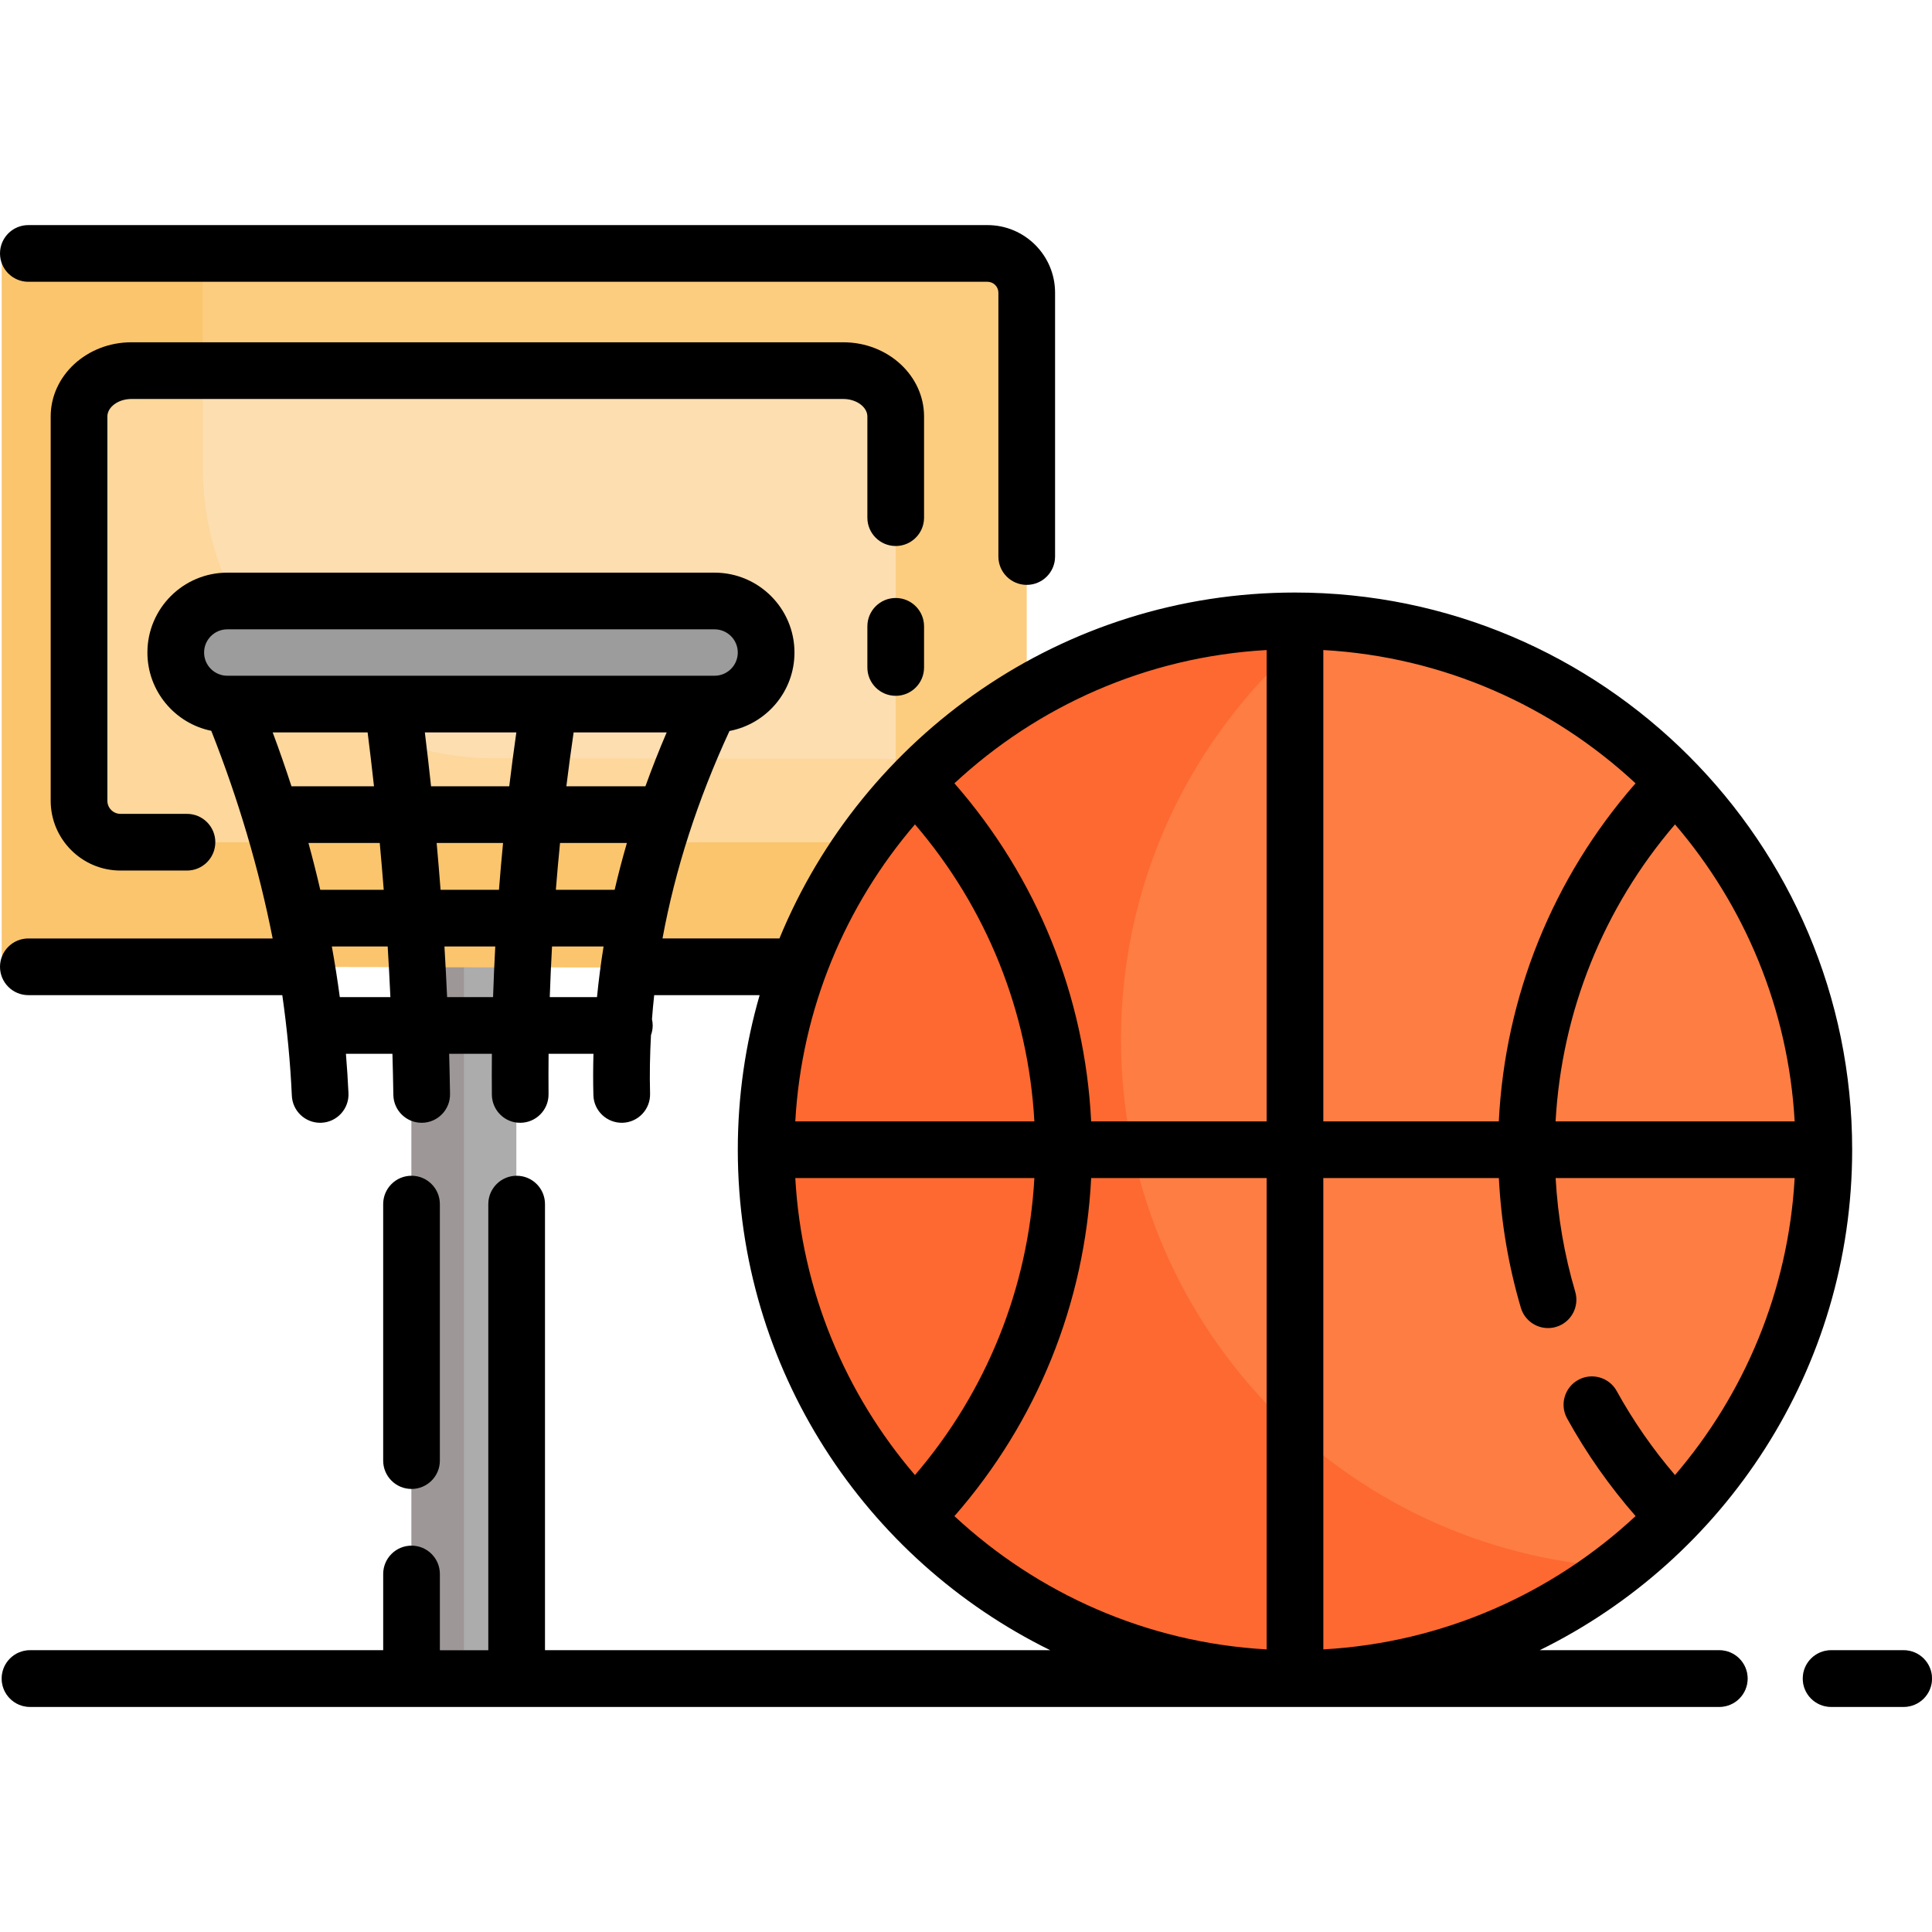 <svg id="Capa_1" enable-background="new 0 0 511.232 511.232" height="512" viewBox="0 0 511.232 511.232" width="512" xmlns="http://www.w3.org/2000/svg"><path d="m108.894 237.956h27.737v206.214h-27.737z" fill="#acacac"/><path d="m108.894 237.956h13.868v206.214h-13.868z" fill="#9e9797"/><path d="m.5 252.32c0 1.938 1.571 3.509 3.509 3.509h73.481l194.196.324v-108.888-69.814c0-5.738-4.651-10.389-10.389-10.389h-260.044c-.416 0-.753.337-.753.753z" fill="#fccd7f"/><path d="m130.651 200.633c-42.52 0-76.99-34.47-76.99-76.99v-56.581h-52.408c-.416 0-.753.337-.753.753v184.505c0 1.938 1.571 3.509 3.509 3.509h73.481l194.196.324v-55.284z" fill="#fbc56d"/><path d="m237.018 136.981v-26.773c0-6.701-6.2-12.133-13.848-12.133h-188.41c-7.648 0-13.848 5.432-13.848 12.133v101.678c0 6.059 4.912 10.972 10.972 10.972h17.591 187.543z" fill="#fddeb0"/><path d="m237.018 200.811-106.367-.177c-42.52 0-76.99-34.469-76.99-76.99v-25.569h-18.9c-7.648 0-13.848 5.432-13.848 12.133v101.678c0 6.059 4.912 10.972 10.972 10.972h17.591 187.543v-22.047z" fill="#fdd79b"/><circle cx="342.667" cy="304.231" fill="#fe7d43" r="139.939"/><path d="m296.631 275.038c0-44.928 21.176-84.905 54.088-110.51-2.665-.151-5.348-.236-8.052-.236-77.286 0-139.939 62.653-139.939 139.939s62.653 139.939 139.939 139.939c32.359 0 62.148-10.988 85.852-29.429-73.539-4.173-131.888-65.12-131.888-139.703z" fill="#fd6930"/><path d="m335.167 164.493v14.133c4.663-4.902 9.674-9.47 15-13.657v-.477c-2.484-.131-4.984-.201-7.5-.201-2.516.001-5.016.071-7.5.202z" fill="#fd5426"/><path d="m335.167 371.468v72.502c2.484.131 4.984.201 7.5.201s5.016-.07 7.5-.201v-58.862c-5.323-4.184-10.339-8.741-15-13.64z" fill="#fd5426"/><path d="m454.941 451.67h-446.997c-4.142 0-7.5-3.358-7.5-7.5s3.358-7.5 7.5-7.5h446.997c4.142 0 7.5 3.358 7.5 7.5s-3.358 7.5-7.5 7.5z" fill="#acacac"/><path d="m503.732 451.67h-19.194c-4.142 0-7.5-3.358-7.5-7.5s3.358-7.5 7.5-7.5h19.194c4.142 0 7.5 3.358 7.5 7.5s-3.358 7.5-7.5 7.5z" fill="#acacac"/><path d="m189.089 186.309h-128.945c-7.533 0-13.639-6.106-13.639-13.639 0-7.533 6.106-13.639 13.639-13.639h128.945c7.533 0 13.639 6.106 13.639 13.639 0 7.532-6.106 13.639-13.639 13.639z" fill="#9c9c9c"/><path d="m7.5 74.562h253.797c1.593 0 2.889 1.296 2.889 2.889v69.814c0 4.142 3.358 7.5 7.5 7.5s7.5-3.358 7.5-7.5v-69.814c0-9.864-8.025-17.889-17.889-17.889h-253.797c-4.142 0-7.5 3.358-7.5 7.5s3.358 7.5 7.5 7.5z"/><path d="m244.518 110.208c0-10.826-9.577-19.633-21.348-19.633h-188.41c-11.771 0-21.348 8.808-21.348 19.633v101.679c0 10.186 8.287 18.472 18.472 18.472h17.591c4.142 0 7.5-3.358 7.5-7.5s-3.358-7.5-7.5-7.5h-17.591c-1.914 0-3.472-1.558-3.472-3.472v-101.679c0-2.512 2.907-4.633 6.348-4.633h188.41c3.441 0 6.348 2.122 6.348 4.633v26.773c0 4.142 3.358 7.5 7.5 7.5s7.5-3.358 7.5-7.5z"/><path d="m237.018 158.235c-4.142 0-7.5 3.358-7.5 7.5v10.887c0 4.142 3.358 7.5 7.5 7.5s7.5-3.358 7.5-7.5v-10.887c0-4.142-3.358-7.5-7.5-7.5z"/><path d="m108.894 393.997c4.142 0 7.5-3.358 7.5-7.5v-67.878c0-4.142-3.358-7.5-7.5-7.5s-7.5 3.358-7.5 7.5v67.878c0 4.142 3.358 7.5 7.5 7.5z"/><path d="m454.941 436.67h-47.528c48.928-24.017 82.693-74.356 82.693-132.439 0-81.298-66.141-147.439-147.439-147.439-61.521 0-114.352 37.879-136.42 91.536h-30.942c3.371-18.31 9.29-36.661 17.723-54.901 9.778-1.853 17.2-10.448 17.2-20.757 0-11.656-9.483-21.139-21.139-21.139h-128.945c-11.656 0-21.139 9.483-21.139 21.139 0 10.206 7.27 18.744 16.903 20.712 7.207 18.249 12.631 36.614 16.239 54.947h-64.647c-4.142 0-7.5 3.358-7.5 7.5s3.358 7.5 7.5 7.5h67.199c1.271 8.896 2.123 17.774 2.527 26.616.184 4.021 3.501 7.158 7.486 7.158.115 0 .231-.002.348-.008 4.138-.189 7.339-3.697 7.15-7.834-.158-3.466-.392-6.937-.676-10.41h12.307c.101 3.625.19 7.249.244 10.864.061 4.104 3.407 7.388 7.497 7.388.038 0 .076 0 .114-.001 4.142-.062 7.449-3.469 7.387-7.611-.053-3.542-.135-7.09-.232-10.641h11.306c-.032 3.61-.037 7.216-.006 10.816.035 4.143 3.44 7.51 7.563 7.436 4.142-.035 7.471-3.421 7.436-7.563-.03-3.558-.022-7.121.01-10.688h11.873c-.097 3.653-.11 7.303-.015 10.948.108 4.141 3.565 7.396 7.693 7.302 4.141-.108 7.41-3.553 7.302-7.693-.135-5.158-.037-10.33.244-15.511.288-.796.453-1.651.453-2.546 0-.571-.07-1.125-.191-1.66.16-2.119.356-4.24.586-6.361h27.901c-3.757 12.993-5.777 26.716-5.777 40.903 0 58.083 33.765 108.422 82.693 132.439h-133.713v-118.053c0-4.142-3.358-7.5-7.5-7.5s-7.5 3.358-7.5 7.5v118.051h-12.815v-20.173c0-4.142-3.358-7.5-7.5-7.5s-7.5 3.358-7.5 7.5v20.173h-93.45c-4.142 0-7.5 3.358-7.5 7.5s3.358 7.5 7.5 7.5h446.997c4.142 0 7.5-3.358 7.5-7.5s-3.358-7.5-7.5-7.5zm-278.531-242.861c-2.04 4.743-3.901 9.495-5.621 14.252h-20.924c.589-4.757 1.226-9.509 1.924-14.252zm-41.656 14.252h-20.694c-.513-4.756-1.052-9.509-1.641-14.252h24.211c-.68 4.743-1.301 9.495-1.876 14.252zm-37.476-14.252c.6 4.744 1.162 9.495 1.684 14.252h-21.838c-1.545-4.757-3.191-9.509-4.966-14.252zm-15.659 29.252h18.865c.381 4.13.731 8.261 1.054 12.394h-16.791c-.954-4.132-2-8.264-3.128-12.394zm33.923 0h17.574c-.401 4.13-.763 8.262-1.084 12.394h-15.452c-.317-4.132-.663-8.264-1.038-12.394zm32.652 0h17.692c-1.2 4.129-2.284 8.261-3.242 12.394h-15.558c.328-4.132.697-8.264 1.108-12.394zm-88.05-56.531h128.945c3.385 0 6.139 2.754 6.139 6.139s-2.754 6.139-6.139 6.139h-1.017-42.728-41.456-42.727-1.017c-3.385 0-6.139-2.754-6.139-6.139s2.754-6.139 6.139-6.139zm29.771 97.32c-.597-4.462-1.3-8.927-2.103-13.395h14.777c.271 4.468.512 8.933.714 13.395zm28.395 0c-.198-4.462-.436-8.927-.703-13.395h13.446c-.241 4.468-.435 8.933-.582 13.395zm27.164 0c.15-4.461.351-8.927.598-13.395h13.64c-.72 4.467-1.301 8.932-1.738 13.395zm64.971 47.881h63.263c-1.622 29.072-12.651 56.494-31.597 78.589-18.341-21.392-29.988-48.68-31.666-78.589zm31.665-93.589c18.946 22.094 29.975 49.517 31.597 78.589h-63.263c1.679-29.909 13.326-57.197 31.666-78.589zm201.116 172.175c-5.875-6.863-11.049-14.308-15.419-22.229-2.001-3.626-6.563-4.946-10.19-2.944-3.626 2.001-4.945 6.563-2.944 10.19 5.099 9.243 11.189 17.899 18.124 25.84-21.945 20.417-50.802 33.493-82.63 35.279v-124.722h46.455c.588 11.651 2.522 23.165 5.816 34.318.964 3.264 3.952 5.377 7.189 5.377.704 0 1.419-.1 2.128-.309 3.973-1.174 6.242-5.345 5.068-9.317-2.887-9.774-4.61-19.859-5.183-30.069h63.248c-1.677 29.908-13.322 57.194-31.662 78.586zm-31.599-93.586c1.623-29.071 12.654-56.491 31.6-78.585 18.339 21.392 29.984 48.677 31.662 78.585zm-15.026 0h-46.434v-124.722c31.821 1.785 60.673 14.857 82.616 35.266-21.867 25-34.522 56.286-36.182 89.456zm-61.434 0h-46.433c-1.661-33.17-14.316-64.456-36.183-89.456 21.943-20.409 50.795-33.481 82.616-35.266zm-46.433 15h46.433v124.722c-31.821-1.785-60.673-14.857-82.616-35.266 21.868-25 34.522-56.286 36.183-89.456z"/><path d="m503.732 436.67h-19.194c-4.142 0-7.5 3.358-7.5 7.5s3.358 7.5 7.5 7.5h19.194c4.142 0 7.5-3.358 7.5-7.5s-3.358-7.5-7.5-7.5z"/></svg>
